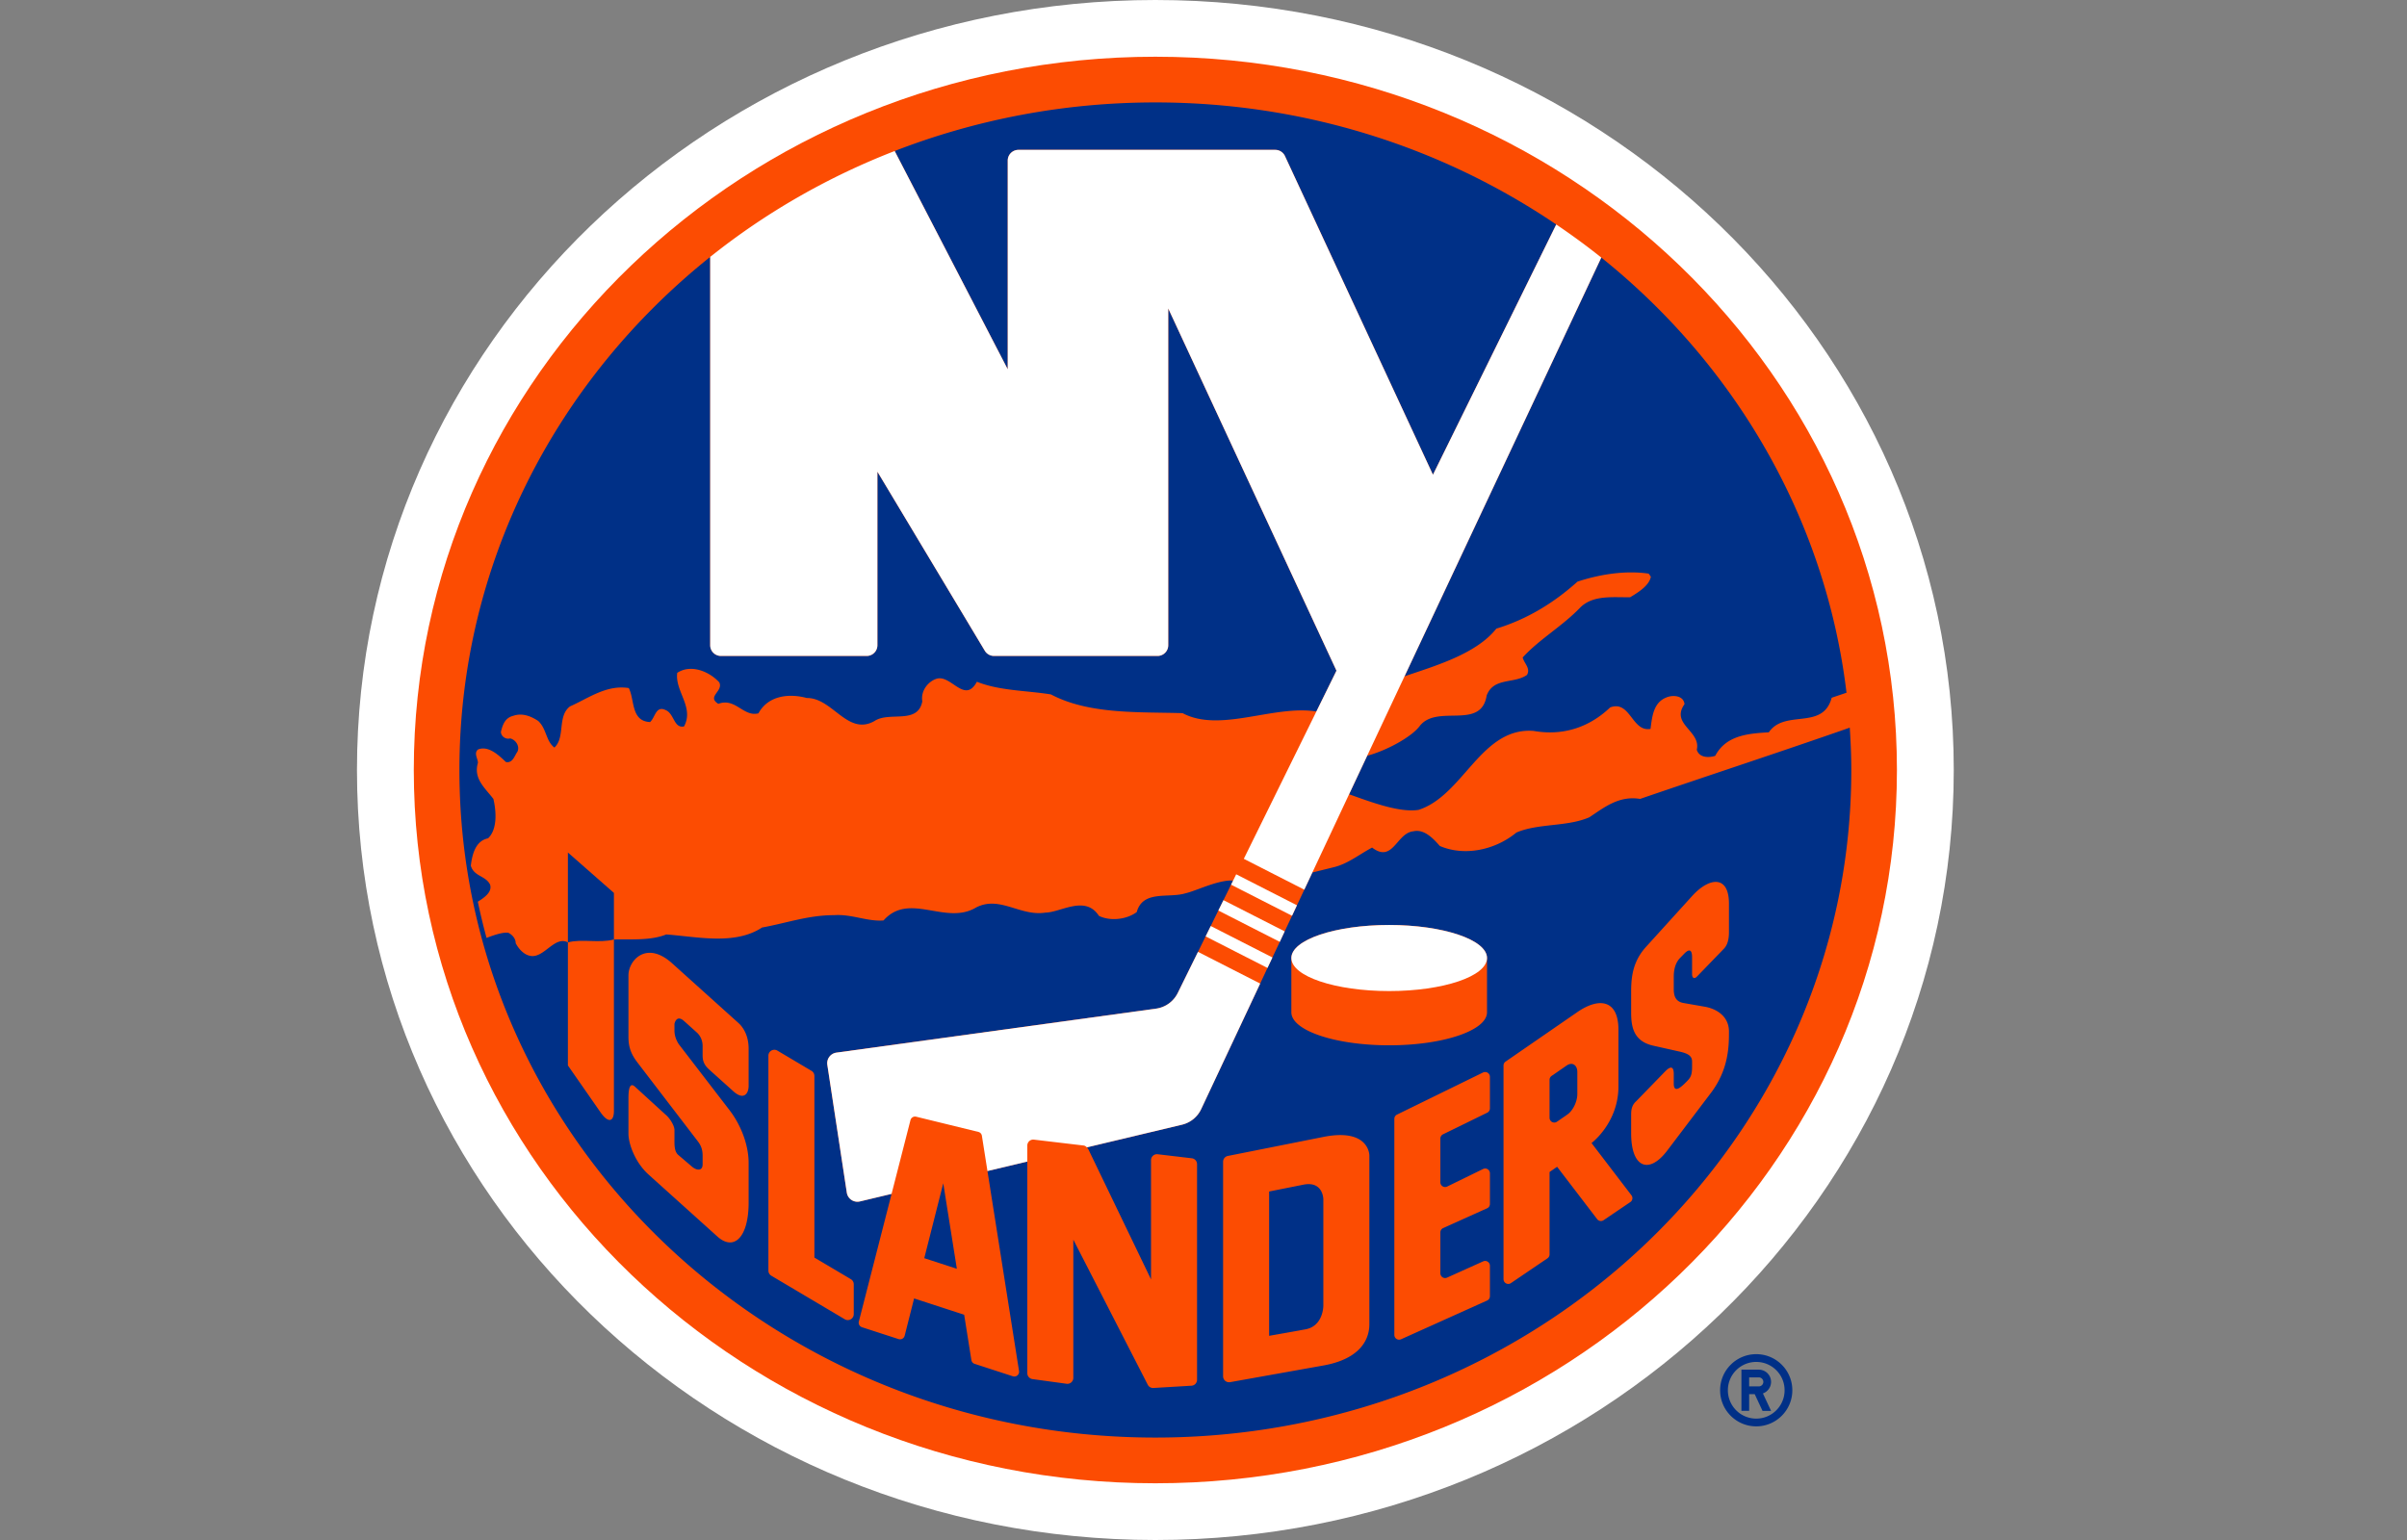 <svg viewBox="0 0 1000 640" xmlns="http://www.w3.org/2000/svg" id="team-2-20172018-light"><rect x="0" y="0" width="1000" height="640" fill="#808080" stroke="none"/><path fill="#003087" d="M729.636 562.769c-8.282 0-15.006 6.713-15.006 15 0 8.279 6.724 15.002 15.006 15.002 8.281 0 14.994-6.723 14.994-15.001 0-8.288-6.713-15.001-14.994-15.001zm0 26.783a11.772 11.772 0 0 1-11.783-11.782c0-6.51 5.265-11.774 11.783-11.774 6.51 0 11.78 5.264 11.78 11.774 0 6.512-5.27 11.782-11.78 11.782zm6.163-15.259a5.085 5.085 0 0 0-5.09-5.082h-7.228v17.122h3.213v-6.954H729l3.246 6.954h3.553l-3.389-7.25a5.095 5.095 0 0 0 3.39-4.79zm-5.09 1.872h-4.015v-3.747h4.015c1.033 0 1.877.839 1.877 1.875a1.878 1.878 0 0 1-1.877 1.872z"></path><path fill="#FFF" d="M480.001 0c-183.2 0-331.699 143.271-331.699 320.007 0 176.728 148.5 319.993 331.7 319.993 183.19 0 331.696-143.265 331.696-319.993C811.698 143.27 663.192 0 480 0z"></path><path fill="#FC4C02" d="M480.001 23.577c-170.158 0-308.089 132.716-308.089 296.43 0 163.703 137.931 296.42 308.09 296.42 170.145 0 308.085-132.717 308.085-296.42 0-163.714-137.94-296.43-308.086-296.43z"></path><g fill="#003087"><path d="M255.054 390.43v-19.35l-19.12-16.792v37.35c5.833-1.558 13.019.433 19.12-1.208z"></path><path d="M768.492 302.401c-27.132 9.517-60.914 20.618-87.097 29.612-8.816-1.435-14.847 3.502-21.103 7.642-9.329 4.031-21.084 2.414-30.287 6.33-8.58 7.092-21.285 10.088-31.817 5.594-2.83-3.224-6.554-7.13-11.008-6.107-7 .694-8.462 13.382-17.126 6.769-5.347 2.817-10.023 6.732-15.932 8.158l-8.898 2.202-3.347 7.136-3.052 6.484-2.043 4.355-3.046 6.485-2.043 4.361-3.059 6.485-2.05 4.358-3.04 6.488-24.502 52.167a11.849 11.849 0 0 1-7.986 6.488l-39.499 9.414c.185.188.387.357.506.596l26.136 54.27v-49.549a2.463 2.463 0 0 1 2.758-2.453l14.183 1.673a2.455 2.455 0 0 1 2.179 2.447v89.616c0 1.3-1.015 2.384-2.325 2.457l-15.812.942a2.462 2.462 0 0 1-2.338-1.339l-30.925-60.298v57.438a2.47 2.47 0 0 1-.85 1.862 2.454 2.454 0 0 1-1.95.588l-14.183-1.944a2.469 2.469 0 0 1-2.133-2.454v-87.956l-16.56 3.948 13.12 83.119a1.964 1.964 0 0 1-.667 1.798 1.964 1.964 0 0 1-1.898.38l-15.896-5.174a1.956 1.956 0 0 1-1.336-1.571l-2.999-18.835-20.8-6.779-3.921 15.512a2.023 2.023 0 0 1-.959 1.243 2.027 2.027 0 0 1-1.564.15l-15.208-4.938a1.966 1.966 0 0 1-1.303-2.364l13.598-53.047-13.174 3.145a4.47 4.47 0 0 1-3.509-.642 4.438 4.438 0 0 1-1.918-3.022l-8.095-53.12a4.444 4.444 0 0 1 3.786-5.069l132.783-18.28a11.826 11.826 0 0 0 9.017-6.507l8.416-17.086 3.167-6.428 2.124-4.316 3.16-6.432 2.13-4.308 3.158-6.429.85-1.72c-6.177-.39-15.244 4.276-19.86 5.312-7.014 2.126-17.628-1.462-20.185 7.79-4.103 3.042-10.872 3.915-15.697 1.574-5.714-8.769-15.69-1.461-22.297-1.349-10.519 1.6-18.878-7.172-28.69-2.162-12.687 7.645-27.832-6.653-38.51 5.416-6.805.516-13.19-2.708-20.505-2.199-10.72-.033-19.973 3.34-29.962 5.129-11.286 7.427-26.798 3.842-39.8 2.883-6.544 2.642-14.646 1.908-21.745 2.09v71.31c0 4.213-2.176 5.393-5.569.506l-13.551-19.47v-51.139c-4.428-2.298-8.151 3.366-12.251 5.12-4.101 1.943-7.702-1.426-9.435-4.79 0-1.798-1.253-3.408-3.045-4.318-2.126-.337-5.83.883-9.067 2.133a258.843 258.843 0 0 1-3.621-15.049c2.725-1.713 6.051-4.02 5.095-7.093-1.808-3.73-6.739-3.373-8.005-7.867.536-4.464 1.845-10.32 7.156-11.378 3.938-3.727 3.432-11.227 2.215-16.382-3.558-4.646-8.37-8.422-6.421-14.996 0-1.765-1.802-3.922.016-5.535 4.302-1.753 8.571 2.308 11.61 5.198 2.85.585 3.588-2.675 4.788-4.279 1.072-2.272-.707-4.977-3.009-5.526-1.958.513-3.78-.909-3.859-2.698.718-3.006 1.717-5.863 5.152-6.702 3.704-1.287 7.315.141 10.317 2.122 3.548 3.218 3.178 8.383 6.766 11.078 4.613-4.272 1.1-13.022 6.474-17.109 7.665-3.373 15.115-9.077 24.417-7.622 2.51 4.838.827 13.77 8.843 14.13 2.195-1.942 2.37-6.958 6.478-4.977 3.597 1.465 3.366 7.681 7.641 6.802 4.319-8.012-3.875-14.633-2.824-22.278 5.75-3.766 13.373-.519 17.457 3.948 1.829 3.734-5.347 5.857-.387 8.935 7.153-2.678 10.36 5.55 16.666 3.945 4.057-7.463 12.78-8.353 20.075-6.368 10.727-.143 16.947 15.925 28.157 9.556 6.114-4.107 17.989 1.604 19.847-8.171-.73-4.269 2.308-8.227 5.936-9.391 6.028-1.839 11.702 10.67 16.735 1.243 9.385 3.77 20.449 3.615 30.773 5.268 15.882 8.416 36.77 7.232 54.696 7.787 15.585 8.28 37.74-3.525 55.577-.69l8.343-16.958-69.888-150.53v139.959a4.447 4.447 0 0 1-4.441 4.444h-67.96a4.44 4.44 0 0 1-3.81-2.156l-44.618-74.415v72.127a4.445 4.445 0 0 1-4.44 4.444H299.5a4.443 4.443 0 0 1-4.445-4.444V106.77c-63.658 50.894-104.188 127.511-104.188 213.236 0 153.218 129.438 277.425 289.134 277.425 159.683 0 289.129-124.208 289.129-277.425 0-5.92-.255-11.78-.638-17.606zm-457.468 148.85c0 3.34-2.084 6.111-6.343 2.272l-10.062-9.047c-2.13-1.932-2.712-3.634-2.712-5.88v-3.869c0-2.308-.919-4.246-2.301-5.545l-5.36-4.818c-3.294-2.97-4.031 1.144-4.031 1.144v2.84c0 3.212 1.882 5.712 1.882 5.712l21.04 27.373c4.26 5.555 7.887 13.779 7.887 21.924v16.42c0 14.299-6.002 20.327-12.946 14.134l-28.59-25.75c-5.836-5.26-8.39-13.085-8.39-16.967v-14.9c0-4.864.953-6.379 2.844-4.56l12.487 11.412c1.901 1.537 3.786 4.689 3.786 6.478v3.293c0 2.645-.195 5.704 1.736 7.186l5.403 4.616c1.99 1.792 4.554 2.057 4.554-.85v-3.617c0-2.223-.53-4.048-1.941-5.873l-24.99-32.635c-2.222-2.903-3.878-5.806-3.878-10.737v-25.686c0-6.178 7.446-14.62 18.134-4.993l27.608 24.85c1.726 1.557 4.183 4.963 4.183 10.637v15.436zm43.675 94.894a2.47 2.47 0 0 1-1.247 2.14c-.773.439-1.719.43-2.483-.017l-30.528-18.105a2.48 2.48 0 0 1-1.207-2.13v-89.298c0-.89.473-1.7 1.244-2.14a2.454 2.454 0 0 1 2.483.02l14.176 8.406a2.458 2.458 0 0 1 1.21 2.12v75.49l15.145 8.97a2.487 2.487 0 0 1 1.207 2.134v12.41zm214.208 3.968c0 2.45 0 13.958-19.12 17.367l-38.742 6.924a2.499 2.499 0 0 1-2.02-.542 2.499 2.499 0 0 1-.886-1.888v-89.157c0-1.19.833-2.195 1.99-2.427l39.658-7.9c19.12-3.802 19.12 7.649 19.12 7.649v69.974zM536.5 420.683v-22.541c0-7.583 18.197-13.733 40.644-13.733 22.446 0 40.646 6.15 40.646 13.732v22.543c0 7.585-18.2 13.726-40.646 13.726-22.447 0-40.644-6.14-40.644-13.726zm82.49 39.96c0 .75-.43 1.441-1.11 1.772l-18.376 8.994a1.95 1.95 0 0 0-1.098 1.773v18.157c0 .678.347 1.31.926 1.673a1.96 1.96 0 0 0 1.908.096l14.9-7.288a1.958 1.958 0 0 1 1.911.092c.586.367.94.996.94 1.683v12.755c0 .783-.46 1.488-1.171 1.799l-18.253 8.223a1.96 1.96 0 0 0-1.161 1.802v16.99c0 .662.34 1.287.9 1.654.562.37 1.263.42 1.881.139l15.016-6.762a1.96 1.96 0 0 1 1.881.158c.563.36.906.979.906 1.654v12.681c0 .78-.46 1.485-1.17 1.799l-35.746 16.094a1.981 1.981 0 0 1-1.885-.14c-.562-.36-.9-.988-.9-1.666v-89.798c0-.75.42-1.431 1.102-1.769l35.749-17.499a1.984 1.984 0 0 1 2.85 1.776v13.157zm58.341 38.916l-11.11 7.54c-.87.585-2.04.403-2.676-.437l-16.639-21.765-3.135 2.176v34.231c0 .652-.33 1.267-.87 1.637l-15.17 10.291a1.965 1.965 0 0 1-2.038.115 1.99 1.99 0 0 1-1.048-1.745v-88.79c0-.654.317-1.26.856-1.63l29.807-20.568c9.11-6.28 17.083-5.119 17.083 7.351V451.5c0 15.191-11.183 23.531-11.183 23.531l16.573 21.699a1.963 1.963 0 0 1-.45 2.83zm40.974-112.326c0 2.066-.208 5.095-2.103 7.043l-11.14 11.52c-1.283 1.327-2.08.477-2.08-.952v-6.997c0-3.452-1.346-3.459-3.224-1.547l-1.783 1.835c-2.602 2.695-2.602 6.567-2.602 8.026v4.867c0 3.042.86 5.244 4.044 5.803l8.882 1.548c4.206.734 10.006 3.532 10.006 10.337 0 5.69 0 15.575-7.476 25.455l-18.204 24.04c-7.55 9.937-14.953 7.146-14.953-7.182v-7.983c0-2.54.655-4.087 2.103-5.406l12.142-12.496c2.08-2.1 3.456-2.103 3.456 1.193v3.949c0 4.632 3.61.932 5.175-.622 1.57-1.564 2.434-2.483 2.434-6.207v-2.311c0-2.447-1.902-3.39-5.3-4.15l-10.526-2.364c-8.201-1.72-9.484-7.394-9.484-13.73v-9.037c0-6.792 1.114-12.679 6.048-18.23l19.262-21.246c7.027-7.774 15.323-8.928 15.323 3.17v11.674z"></path><path d="M397.528 527.286l-5.645-35.537-7.89 31.13zM650.841 442.839l-6.223 4.292a1.97 1.97 0 0 0-.847 1.627v15.78c0 .727.4 1.409 1.045 1.746.652.34 1.439.29 2.04-.12l4.293-2.972c2.294-1.577 4.16-5.33 4.16-8.545v-9.2c0-2.648-1.981-4.328-4.468-2.608zM541.474 492.34l-14.209 2.831v59.975l15.085-2.695c7.437-1.336 7.437-9.745 7.437-9.745v-44.29s0-7.735-8.313-6.075zM418.665 66.73a4.45 4.45 0 0 1 4.45-4.45h106.703a4.44 4.44 0 0 1 4.03 2.578l61.48 132.439 51.22-104.007c-47.09-31.917-104.515-50.726-166.547-50.726-38.301 0-74.84 7.216-108.299 20.195l46.963 90.707V66.73zM621.656 261.252c12.241-3.726 23.488-10.317 33.715-19.533 9.13-3.002 19.758-4.758 29.573-3.33l.915 1.28c-.688 3.734-5.373 6.59-8.594 8.532-6.934.138-15.33-1.068-20.7 4.239-7.497 7.824-16.944 13.131-23.954 20.78.549 2.483 3.386 4.463 1.782 7.274-5.35 3.776-13.905.923-16.748 8.558-2.368 14.643-20.71 3.3-27.89 12.77-3.501 4.597-13.894 10.179-21.748 12.26l-7.523 16.007c8.743 3.095 20.82 7.744 28.845 6.488 18.73-5.999 25.948-34.503 47.842-32.813 12.324 2.162 23.193-1.57 31.774-9.761 8.39-3.185 9.044 10.343 16.772 8.921.671-4.943 1.104-11.044 6.772-13.138 2.685-1.055 6.997-.694 7.348 2.857-5.923 8.376 6.924 11.088 5.102 18.955 1.035 3.366 4.95 3.366 7.662 2.523 4.477-8.558 13.753-9.295 22.26-9.775 6.667-9.765 22.46-.651 26.12-14.375l6.164-2.08c-8.713-72.463-46.47-136.41-101.877-180.845l-81.756 174.03c12.424-4.265 29.788-9.225 38.144-19.824z"></path></g><g fill="#FFF"><path d="M489.3 412.665a11.826 11.826 0 0 1-9.017 6.507L347.5 437.452a4.445 4.445 0 0 0-3.786 5.07l8.095 53.119a4.438 4.438 0 0 0 1.918 3.022 4.47 4.47 0 0 0 3.509.642l13.174-3.145 7.85-30.65a1.965 1.965 0 0 1 2.384-1.422l25.812 6.313a1.95 1.95 0 0 1 1.475 1.6l2.312 14.665 16.56-3.948v-6.653a2.458 2.458 0 0 1 2.761-2.45l20.565 2.434c.575.052 1.041.373 1.428.773l39.5-9.414a11.849 11.849 0 0 0 7.985-6.488l24.503-52.167-25.83-13.174-8.415 17.086zM500.884 389.15l25.7 13.115 2.05-4.358-25.627-13.072zM538.825 376.221l-25.24-12.88-1.28 2.606-.85 1.72 25.327 12.909zM506.168 378.404l25.525 13.018 2.043-4.361-25.439-12.966zM595.327 197.297L533.848 64.859a4.44 4.44 0 0 0-4.03-2.58H423.116a4.45 4.45 0 0 0-4.451 4.451v86.736L371.702 62.76c-27.988 10.862-53.807 25.753-76.647 44.012v161.383a4.443 4.443 0 0 0 4.445 4.444h60.583c2.45 0 4.44-1.99 4.44-4.444v-72.127l44.618 74.415a4.44 4.44 0 0 0 3.81 2.156h67.96c2.447 0 4.44-1.99 4.44-4.444V128.196l69.889 150.53-8.343 16.956-30.151 61.231 25.131 12.824 3.347-7.136 15.26-32.512 7.523-16.008 15.506-33.005 81.755-174.03c-6.034-4.838-12.287-9.398-18.72-13.756l-51.22 104.007z"></path><ellipse cx="577.144" cy="398.14" rx="40.645" ry="13.73"></ellipse></g></svg>
